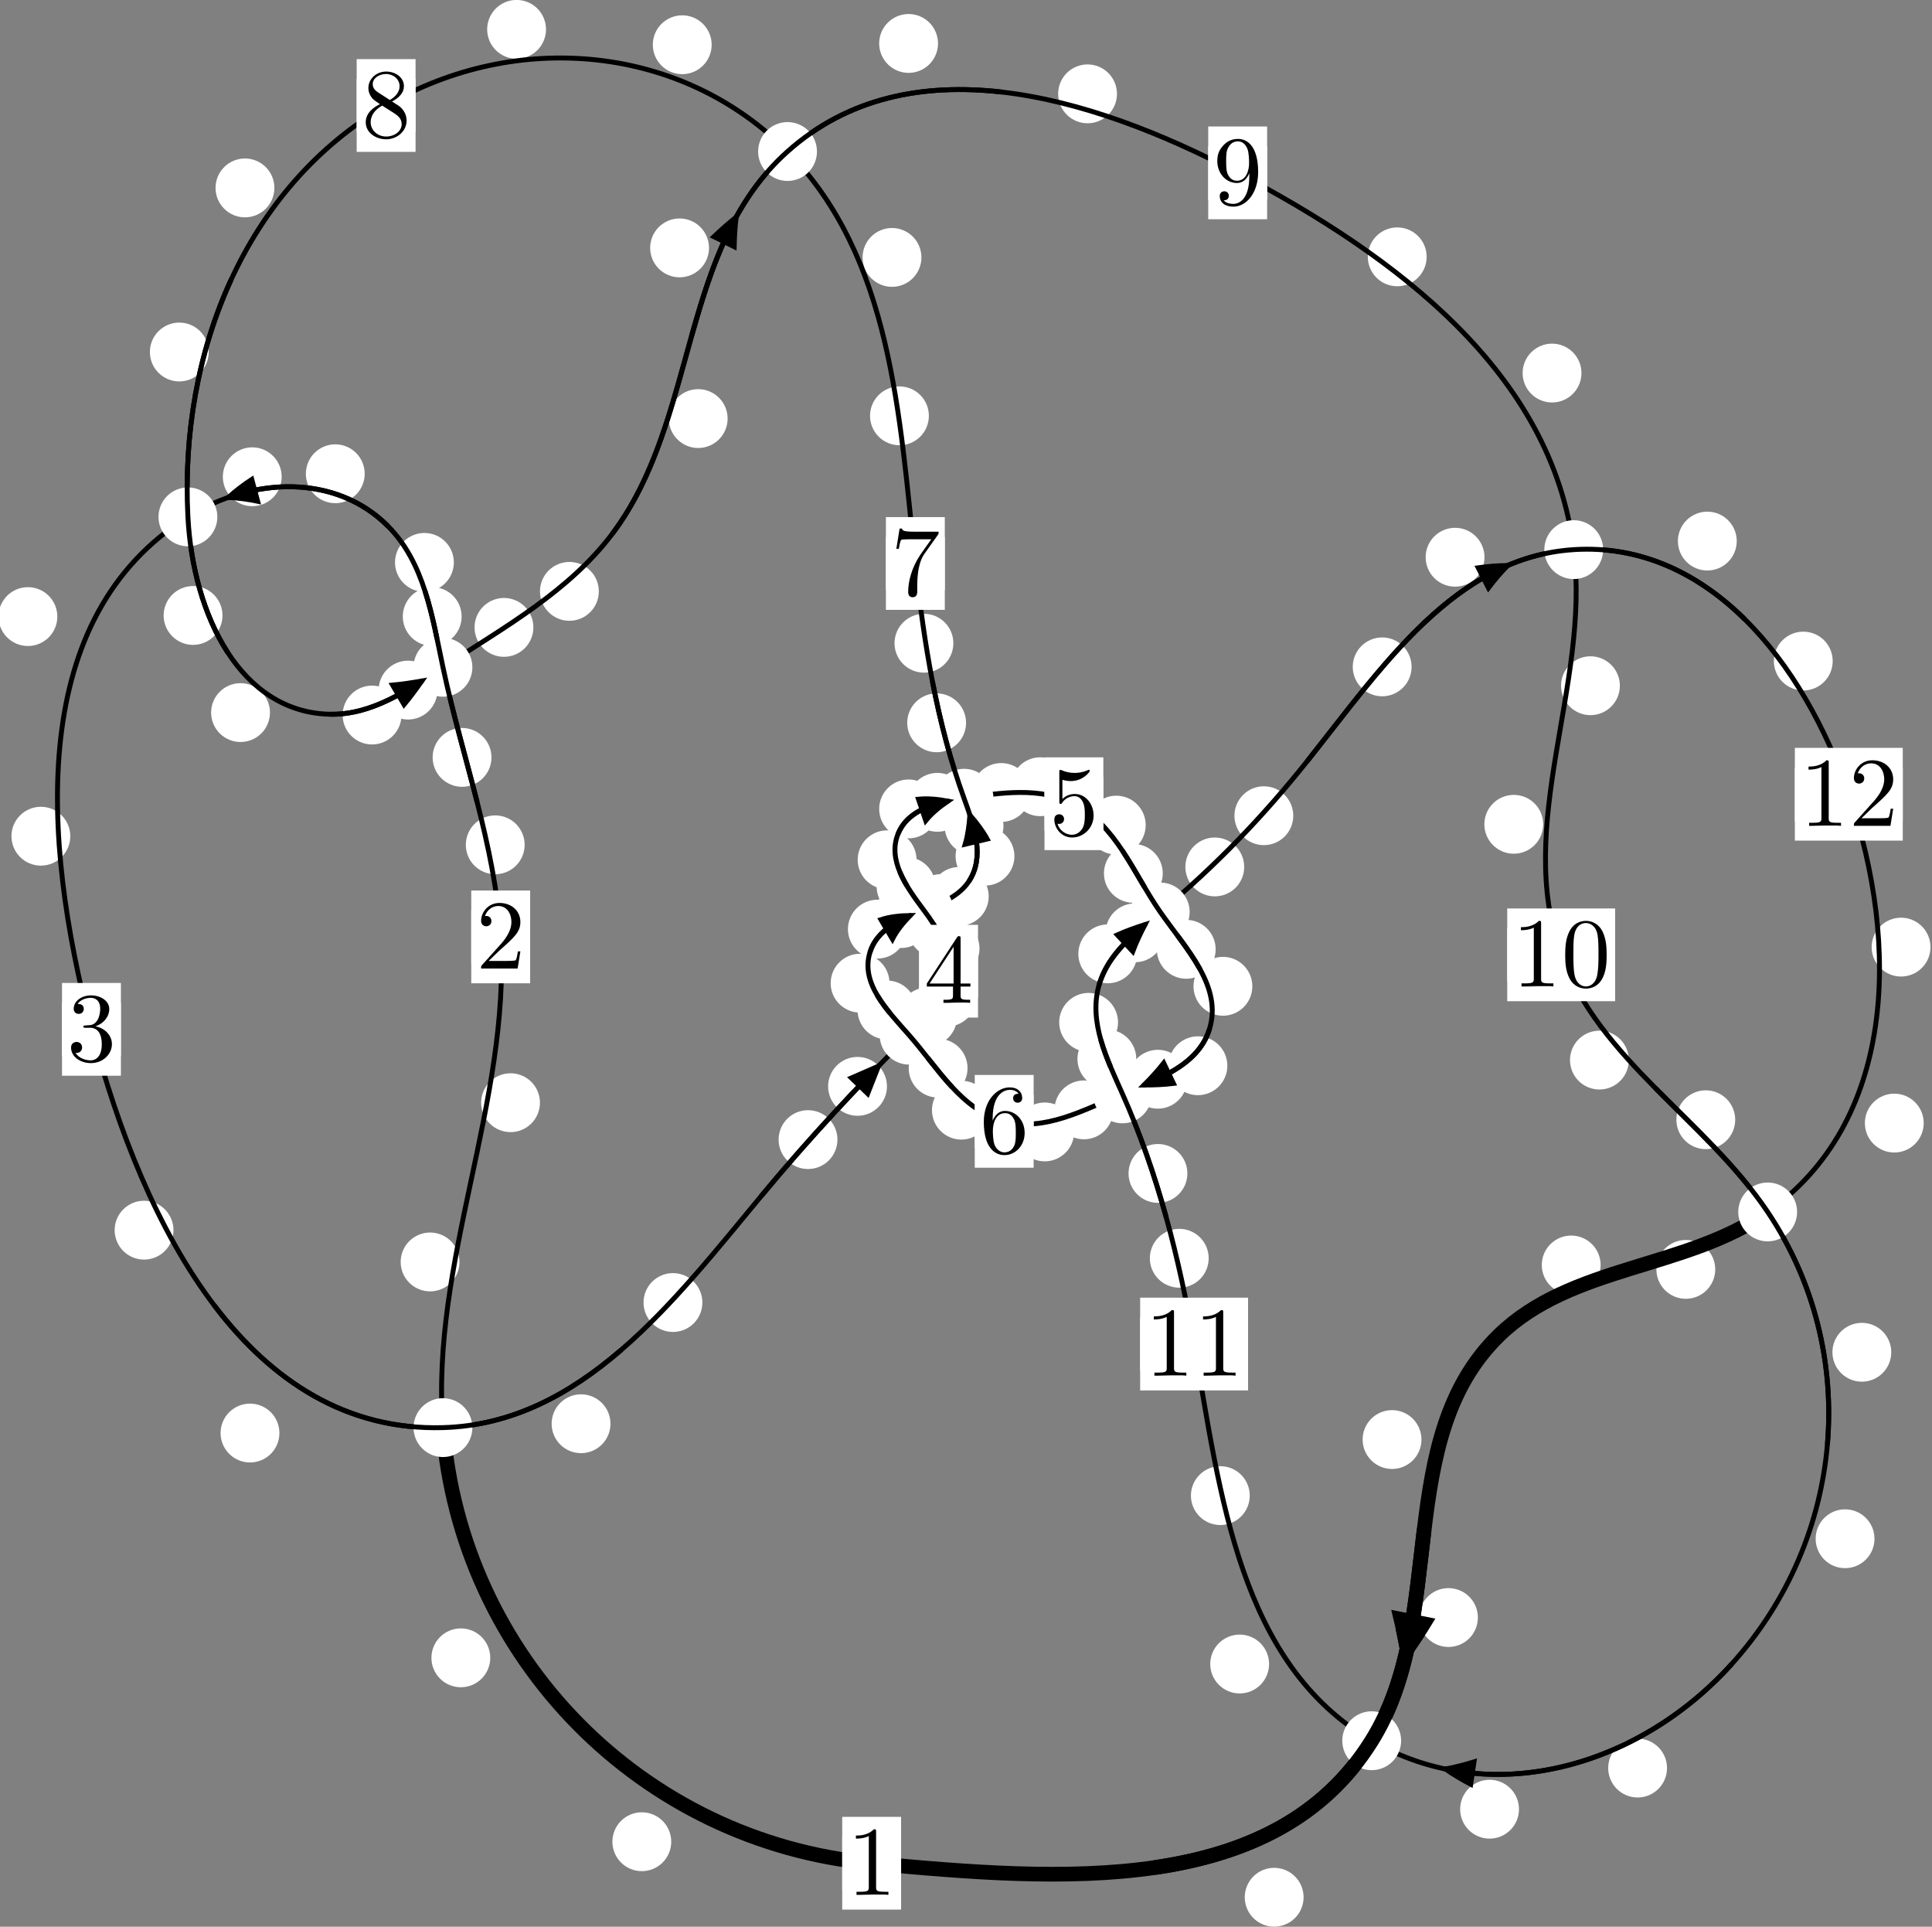 <?xml version="1.0"?>
<!-- Created by MetaPost 1.999 on 2021.07.06:0007 -->
<svg version="1.1" xmlns="http://www.w3.org/2000/svg" xmlns:xlink="http://www.w3.org/1999/xlink" width="196.27" height="195.695" viewBox="0 0 196.27 195.695">
<rect x="0" y="0" width="196.27" height="195.695" fill="#808080" stroke="none"/>
<!-- Original BoundingBox: -45.153427 -50.687500 151.116684 145.007263 -->
  <defs>
    <g transform="scale(0.01,0.01)" id="GLYPHcmr10_48">
      <path style="fill-rule: evenodd;" d="M460 -320C460 -400,455 -480,420 -554C374 -650,292 -666,250 -666C190 -666,117 -640,76 -547C44 -478,39 -400,39 -320C39 -245,43 -155,84 -79C127 2,200 22,249 22C303 22,379 1,423 -94C455 -163,460 -241,460 -320M249 -0C210 -0,151 -25,133 -121C122 -181,122 -273,122 -332C122 -396,122 -462,130 -516C149 -635,224 -644,249 -644C282 -644,348 -626,367 -527C377 -471,377 -395,377 -332C377 -257,377 -189,366 -125C351 -30,294 -0,249 -0"></path>
    </g>
    <g transform="scale(0.01,0.01)" id="GLYPHcmr10_49">
      <path style="fill-rule: evenodd;" d="M294 -640C294 -664,294 -666,271 -666C209 -602,121 -602,89 -602L89 -571C109 -571,168 -571,220 -597L220 -79C220 -43,217 -31,127 -31L95 -31L95 -0L257 -0L130 -3L217 -3L257 -3L297 -3L384 -3L419 -0L419 -31L387 -31C297 -31,294 -42,294 -79"></path>
    </g>
    <g transform="scale(0.01,0.01)" id="GLYPHcmr10_50">
      <path style="fill-rule: evenodd;" d="M127 -77L233 -180C389 -318,449 -372,449 -472C449 -586,359 -666,237 -666C124 -666,50 -574,50 -485C50 -429,100 -429,103 -429C120 -429,155 -441,155 -482C155 -508,137 -534,102 -534C94 -534,92 -534,89 -533C112 -598,166 -635,224 -635C315 -635,358 -554,358 -472C358 -392,308 -313,253 -251L61 -37C50 -26,50 -24,50 -0L421 -0L449 -174L424 -174C419 -144,412 -100,402 -85C395 -77,329 -77,307 -77"></path>
    </g>
    <g transform="scale(0.01,0.01)" id="GLYPHcmr10_51">
      <path style="fill-rule: evenodd;" d="M290 -352C372 -379,430 -449,430 -528C430 -610,342 -666,246 -666C145 -666,69 -606,69 -530C69 -497,91 -478,120 -478C151 -478,171 -500,171 -529C171 -579,124 -579,109 -579C140 -628,206 -641,242 -641C283 -641,338 -619,338 -529C338 -517,336 -459,310 -415C280 -367,246 -364,221 -363C213 -362,189 -360,182 -360C174 -359,167 -358,167 -348C167 -337,174 -337,191 -337L235 -337C317 -337,354 -269,354 -171C354 -35,285 -6,241 -6C198 -6,123 -23,88 -82C123 -77,154 -99,154 -137C154 -173,127 -193,98 -193C74 -193,42 -179,42 -135C42 -44,135 22,244 22C366 22,457 -69,457 -171C457 -253,394 -331,290 -352"></path>
    </g>
    <g transform="scale(0.01,0.01)" id="GLYPHcmr10_52">
      <path style="fill-rule: evenodd;" d="M294 -165L294 -78C294 -42,292 -31,218 -31L197 -31L197 -0L332 -0L238 -3L290 -3L332 -3L374 -3L427 -3L468 -0L468 -31L447 -31C373 -31,371 -42,371 -78L371 -165L471 -165L471 -196L371 -196L371 -651C371 -671,371 -677,355 -677C346 -677,343 -677,335 -665L28 -196L28 -165M300 -196L56 -196L300 -569"></path>
    </g>
    <g transform="scale(0.01,0.01)" id="GLYPHcmr10_53">
      <path style="fill-rule: evenodd;" d="M449 -201C449 -320,367 -420,259 -420C211 -420,168 -404,132 -369L132 -564C152 -558,185 -551,217 -551C340 -551,410 -642,410 -655C410 -661,407 -666,400 -666C399 -666,397 -666,392 -663C372 -654,323 -634,256 -634C216 -634,170 -641,123 -662C115 -665,113 -665,111 -665C101 -665,101 -657,101 -641L101 -345C101 -327,101 -319,115 -319C122 -319,124 -322,128 -328C139 -344,176 -398,257 -398C309 -398,334 -352,342 -334C358 -297,360 -258,360 -208C360 -173,360 -113,336 -71C312 -32,275 -6,229 -6C156 -6,99 -59,82 -118C85 -117,88 -116,99 -116C132 -116,149 -141,149 -165C149 -189,132 -214,99 -214C85 -214,50 -207,50 -161C50 -75,119 22,231 22C347 22,449 -74,449 -201"></path>
    </g>
    <g transform="scale(0.01,0.01)" id="GLYPHcmr10_54">
      <path style="fill-rule: evenodd;" d="M132 -328L132 -352C132 -605,256 -641,307 -641C331 -641,373 -635,395 -601C380 -601,340 -601,340 -556C340 -525,364 -510,386 -510C402 -510,432 -519,432 -558C432 -618,388 -666,305 -666C177 -666,42 -537,42 -316C42 -49,158 22,251 22C362 22,457 -72,457 -204C457 -331,368 -427,257 -427C189 -427,152 -376,132 -328M251 -6C188 -6,158 -66,152 -81C134 -128,134 -208,134 -226C134 -304,166 -404,256 -404C272 -404,318 -404,349 -342C367 -305,367 -254,367 -205C367 -157,367 -107,350 -71C320 -11,274 -6,251 -6"></path>
    </g>
    <g transform="scale(0.01,0.01)" id="GLYPHcmr10_55">
      <path style="fill-rule: evenodd;" d="M476 -609C485 -621,485 -623,485 -644L242 -644C120 -644,118 -657,114 -676L89 -676L56 -470L81 -470C84 -486,93 -549,106 -561C113 -567,191 -567,204 -567L411 -567C400 -551,321 -442,299 -409C209 -274,176 -135,176 -33C176 -23,176 22,222 22C268 22,268 -23,268 -33L268 -84C268 -139,271 -194,279 -248C283 -271,297 -357,341 -419"></path>
    </g>
    <g transform="scale(0.01,0.01)" id="GLYPHcmr10_56">
      <path style="fill-rule: evenodd;" d="M163 -457C117 -487,113 -521,113 -538C113 -599,178 -641,249 -641C322 -641,386 -589,386 -517C386 -460,347 -412,287 -377M309 -362C381 -399,430 -451,430 -517C430 -609,341 -666,250 -666C150 -666,69 -592,69 -499C69 -481,71 -436,113 -389C124 -377,161 -352,186 -335C128 -306,42 -250,42 -151C42 -45,144 22,249 22C362 22,457 -61,457 -168C457 -204,446 -249,408 -291C389 -312,373 -322,309 -362M209 -320L332 -242C360 -223,407 -193,407 -132C407 -58,332 -6,250 -6C164 -6,92 -68,92 -151C92 -209,124 -273,209 -320"></path>
    </g>
    <g transform="scale(0.01,0.01)" id="GLYPHcmr10_57">
      <path style="fill-rule: evenodd;" d="M367 -318L367 -286C367 -52,263 -6,205 -6C188 -6,134 -8,107 -42C151 -42,159 -71,159 -88C159 -119,135 -134,113 -134C97 -134,67 -125,67 -86C67 -19,121 22,206 22C335 22,457 -114,457 -329C457 -598,342 -666,253 -666C198 -666,149 -648,106 -603C65 -558,42 -516,42 -441C42 -316,130 -218,242 -218C303 -218,344 -260,367 -318M243 -241C227 -241,181 -241,150 -304C132 -341,132 -391,132 -440C132 -494,132 -541,153 -578C180 -628,218 -641,253 -641C299 -641,332 -607,349 -562C361 -530,365 -467,365 -421C365 -338,331 -241,243 -241"></path>
    </g>
  </defs>
  <path d="M68.191 187.059C68.191 186.266,67.876 185.506,67.315 184.945C66.755 184.385,65.995 184.07,65.202 184.07C64.409 184.07,63.649 184.385,63.089 184.945C62.528 185.506,62.213 186.266,62.213 187.059C62.213 187.852,62.528 188.612,63.089 189.172C63.649 189.733,64.409 190.048,65.202 190.048C65.995 190.048,66.755 189.733,67.315 189.172C67.876 188.612,68.191 187.852,68.191 187.059Z" style="fill: rgb(100%,100%,100%);stroke: none;"></path>
  <path d="M91.54 189.244C91.54 188.451,91.225 187.691,90.665 187.131C90.104 186.57,89.344 186.255,88.551 186.255C87.759 186.255,86.998 186.57,86.438 187.131C85.878 187.691,85.563 188.451,85.563 189.244C85.563 190.037,85.878 190.797,86.438 191.357C86.998 191.918,87.759 192.233,88.551 192.233C89.344 192.233,90.104 191.918,90.665 191.357C91.225 190.797,91.54 190.037,91.54 189.244Z" style="fill: rgb(100%,100%,100%);stroke: none;"></path>
  <path d="M46.681 128.172C46.681 127.38,46.366 126.62,45.806 126.059C45.246 125.499,44.485 125.184,43.693 125.184C42.9 125.184,42.14 125.499,41.579 126.059C41.019 126.62,40.704 127.38,40.704 128.172C40.704 128.965,41.019 129.725,41.579 130.286C42.14 130.846,42.9 131.161,43.693 131.161C44.485 131.161,45.246 130.846,45.806 130.286C46.366 129.725,46.681 128.965,46.681 128.172Z" style="fill: rgb(100%,100%,100%);stroke: none;"></path>
  <path d="M49.805 168.381C49.805 167.588,49.49 166.828,48.93 166.268C48.369 165.707,47.609 165.392,46.816 165.392C46.024 165.392,45.264 165.707,44.703 166.268C44.143 166.828,43.828 167.588,43.828 168.381C43.828 169.174,44.143 169.934,44.703 170.494C45.264 171.055,46.024 171.37,46.816 171.37C47.609 171.37,48.369 171.055,48.93 170.494C49.49 169.934,49.805 169.174,49.805 168.381Z" style="fill: rgb(100%,100%,100%);stroke: none;"></path>
  <path d="M53.299 85.807C53.299 85.014,52.984 84.254,52.424 83.693C51.863 83.133,51.103 82.818,50.311 82.818C49.518 82.818,48.758 83.133,48.197 83.693C47.637 84.254,47.322 85.014,47.322 85.807C47.322 86.599,47.637 87.36,48.197 87.92C48.758 88.48,49.518 88.795,50.311 88.795C51.103 88.795,51.863 88.48,52.424 87.92C52.984 87.36,53.299 86.599,53.299 85.807Z" style="fill: rgb(100%,100%,100%);stroke: none;"></path>
  <path d="M54.854 111.998C54.854 111.206,54.539 110.445,53.979 109.885C53.418 109.324,52.658 109.009,51.866 109.009C51.073 109.009,50.313 109.324,49.752 109.885C49.192 110.445,48.877 111.206,48.877 111.998C48.877 112.791,49.192 113.551,49.752 114.112C50.313 114.672,51.073 114.987,51.866 114.987C52.658 114.987,53.418 114.672,53.979 114.112C54.539 113.551,54.854 112.791,54.854 111.998Z" style="fill: rgb(100%,100%,100%);stroke: none;"></path>
  <path d="M46.896 62.619C46.896 61.826,46.582 61.066,46.021 60.505C45.461 59.945,44.7 59.63,43.908 59.63C43.115 59.63,42.355 59.945,41.794 60.505C41.234 61.066,40.919 61.826,40.919 62.619C40.919 63.411,41.234 64.171,41.794 64.732C42.355 65.292,43.115 65.607,43.908 65.607C44.7 65.607,45.461 65.292,46.021 64.732C46.582 64.171,46.896 63.411,46.896 62.619Z" style="fill: rgb(100%,100%,100%);stroke: none;"></path>
  <path d="M49.928 76.926C49.928 76.133,49.613 75.373,49.053 74.813C48.492 74.252,47.732 73.937,46.94 73.937C46.147 73.937,45.387 74.252,44.826 74.813C44.266 75.373,43.951 76.133,43.951 76.926C43.951 77.719,44.266 78.479,44.826 79.039C45.387 79.6,46.147 79.915,46.94 79.915C47.732 79.915,48.492 79.6,49.053 79.039C49.613 78.479,49.928 77.719,49.928 76.926Z" style="fill: rgb(100%,100%,100%);stroke: none;"></path>
  <path d="M37.05 48.119C37.05 47.326,36.735 46.566,36.174 46.005C35.614 45.445,34.854 45.13,34.061 45.13C33.268 45.13,32.508 45.445,31.948 46.005C31.387 46.566,31.072 47.326,31.072 48.119C31.072 48.911,31.387 49.672,31.948 50.232C32.508 50.793,33.268 51.108,34.061 51.108C34.854 51.108,35.614 50.793,36.174 50.232C36.735 49.672,37.05 48.911,37.05 48.119Z" style="fill: rgb(100%,100%,100%);stroke: none;"></path>
  <path d="M46.106 57.121C46.106 56.328,45.791 55.568,45.23 55.008C44.67 54.447,43.909 54.132,43.117 54.132C42.324 54.132,41.564 54.447,41.003 55.008C40.443 55.568,40.128 56.328,40.128 57.121C40.128 57.914,40.443 58.674,41.003 59.234C41.564 59.795,42.324 60.11,43.117 60.11C43.909 60.11,44.67 59.795,45.23 59.234C45.791 58.674,46.106 57.914,46.106 57.121Z" style="fill: rgb(100%,100%,100%);stroke: none;"></path>
  <path d="M5.824 62.626C5.824 61.833,5.509 61.073,4.949 60.512C4.388 59.952,3.628 59.637,2.835 59.637C2.043 59.637,1.282 59.952,0.722 60.512C0.162 61.073,-0.153 61.833,-0.153 62.626C-0.153 63.418,0.162 64.178,0.722 64.739C1.282 65.299,2.043 65.614,2.835 65.614C3.628 65.614,4.388 65.299,4.949 64.739C5.509 64.178,5.824 63.418,5.824 62.626Z" style="fill: rgb(100%,100%,100%);stroke: none;"></path>
  <path d="M28.616 48.424C28.616 47.631,28.301 46.871,27.74 46.311C27.18 45.75,26.42 45.435,25.627 45.435C24.834 45.435,24.074 45.75,23.514 46.311C22.953 46.871,22.638 47.631,22.638 48.424C22.638 49.217,22.953 49.977,23.514 50.537C24.074 51.098,24.834 51.413,25.627 51.413C26.42 51.413,27.18 51.098,27.74 50.537C28.301 49.977,28.616 49.217,28.616 48.424Z" style="fill: rgb(100%,100%,100%);stroke: none;"></path>
  <path d="M17.624 124.946C17.624 124.153,17.309 123.393,16.749 122.833C16.188 122.272,15.428 121.957,14.636 121.957C13.843 121.957,13.083 122.272,12.522 122.833C11.962 123.393,11.647 124.153,11.647 124.946C11.647 125.739,11.962 126.499,12.522 127.059C13.083 127.62,13.843 127.935,14.636 127.935C15.428 127.935,16.188 127.62,16.749 127.059C17.309 126.499,17.624 125.739,17.624 124.946Z" style="fill: rgb(100%,100%,100%);stroke: none;"></path>
  <path d="M7.141 84.932C7.141 84.139,6.826 83.379,6.265 82.818C5.705 82.258,4.945 81.943,4.152 81.943C3.359 81.943,2.599 82.258,2.039 82.818C1.478 83.379,1.163 84.139,1.163 84.932C1.163 85.724,1.478 86.484,2.039 87.045C2.599 87.605,3.359 87.92,4.152 87.92C4.945 87.92,5.705 87.605,6.265 87.045C6.826 86.484,7.141 85.724,7.141 84.932Z" style="fill: rgb(100%,100%,100%);stroke: none;"></path>
  <path d="M62.017 144.606C62.017 143.813,61.702 143.053,61.141 142.493C60.581 141.932,59.82 141.617,59.028 141.617C58.235 141.617,57.475 141.932,56.914 142.493C56.354 143.053,56.039 143.813,56.039 144.606C56.039 145.399,56.354 146.159,56.914 146.719C57.475 147.28,58.235 147.595,59.028 147.595C59.82 147.595,60.581 147.28,61.141 146.719C61.702 146.159,62.017 145.399,62.017 144.606Z" style="fill: rgb(100%,100%,100%);stroke: none;"></path>
  <path d="M28.386 145.551C28.386 144.758,28.071 143.998,27.511 143.437C26.95 142.877,26.19 142.562,25.397 142.562C24.605 142.562,23.844 142.877,23.284 143.437C22.723 143.998,22.408 144.758,22.408 145.551C22.408 146.343,22.723 147.104,23.284 147.664C23.844 148.225,24.605 148.539,25.397 148.539C26.19 148.539,26.95 148.225,27.511 147.664C28.071 147.104,28.386 146.343,28.386 145.551Z" style="fill: rgb(100%,100%,100%);stroke: none;"></path>
  <path d="M85.075 115.747C85.075 114.954,84.76 114.194,84.2 113.634C83.639 113.073,82.879 112.758,82.086 112.758C81.294 112.758,80.533 113.073,79.973 113.634C79.412 114.194,79.098 114.954,79.098 115.747C79.098 116.54,79.412 117.3,79.973 117.86C80.533 118.421,81.294 118.736,82.086 118.736C82.879 118.736,83.639 118.421,84.2 117.86C84.76 117.3,85.075 116.54,85.075 115.747Z" style="fill: rgb(100%,100%,100%);stroke: none;"></path>
  <path d="M71.354 132.295C71.354 131.502,71.039 130.742,70.478 130.182C69.918 129.621,69.158 129.306,68.365 129.306C67.572 129.306,66.812 129.621,66.252 130.182C65.691 130.742,65.376 131.502,65.376 132.295C65.376 133.088,65.691 133.848,66.252 134.408C66.812 134.969,67.572 135.284,68.365 135.284C69.158 135.284,69.918 134.969,70.478 134.408C71.039 133.848,71.354 133.088,71.354 132.295Z" style="fill: rgb(100%,100%,100%);stroke: none;"></path>
  <path d="M97.221 103.28C97.221 102.488,96.906 101.728,96.345 101.167C95.785 100.607,95.025 100.292,94.232 100.292C93.439 100.292,92.679 100.607,92.119 101.167C91.558 101.728,91.243 102.488,91.243 103.28C91.243 104.073,91.558 104.833,92.119 105.394C92.679 105.954,93.439 106.269,94.232 106.269C95.025 106.269,95.785 105.954,96.345 105.394C96.906 104.833,97.221 104.073,97.221 103.28Z" style="fill: rgb(100%,100%,100%);stroke: none;"></path>
  <path d="M90.105 110.338C90.105 109.545,89.79 108.785,89.229 108.225C88.669 107.664,87.909 107.349,87.116 107.349C86.323 107.349,85.563 107.664,85.003 108.225C84.442 108.785,84.127 109.545,84.127 110.338C84.127 111.131,84.442 111.891,85.003 112.451C85.563 113.012,86.323 113.327,87.116 113.327C87.909 113.327,88.669 113.012,89.229 112.451C89.79 111.891,90.105 111.131,90.105 110.338Z" style="fill: rgb(100%,100%,100%);stroke: none;"></path>
  <path d="M99.506 96.339C99.506 95.546,99.191 94.786,98.631 94.225C98.07 93.665,97.31 93.35,96.517 93.35C95.725 93.35,94.964 93.665,94.404 94.225C93.843 94.786,93.529 95.546,93.529 96.339C93.529 97.131,93.843 97.891,94.404 98.452C94.964 99.012,95.725 99.327,96.517 99.327C97.31 99.327,98.07 99.012,98.631 98.452C99.191 97.891,99.506 97.131,99.506 96.339Z" style="fill: rgb(100%,100%,100%);stroke: none;"></path>
  <path d="M99.181 101.277C99.181 100.484,98.866 99.724,98.306 99.163C97.745 98.603,96.985 98.288,96.193 98.288C95.4 98.288,94.64 98.603,94.079 99.163C93.519 99.724,93.204 100.484,93.204 101.277C93.204 102.069,93.519 102.83,94.079 103.39C94.64 103.951,95.4 104.265,96.193 104.265C96.985 104.265,97.745 103.951,98.306 103.39C98.866 102.83,99.181 102.069,99.181 101.277Z" style="fill: rgb(100%,100%,100%);stroke: none;"></path>
  <path d="M95.034 90.034C95.034 89.242,94.719 88.482,94.159 87.921C93.598 87.361,92.838 87.046,92.046 87.046C91.253 87.046,90.493 87.361,89.932 87.921C89.372 88.482,89.057 89.242,89.057 90.034C89.057 90.827,89.372 91.587,89.932 92.148C90.493 92.708,91.253 93.023,92.046 93.023C92.838 93.023,93.598 92.708,94.159 92.148C94.719 91.587,95.034 90.827,95.034 90.034Z" style="fill: rgb(100%,100%,100%);stroke: none;"></path>
  <path d="M98.214 94.286C98.214 93.493,97.899 92.733,97.339 92.173C96.778 91.612,96.018 91.297,95.225 91.297C94.433 91.297,93.673 91.612,93.112 92.173C92.552 92.733,92.237 93.493,92.237 94.286C92.237 95.079,92.552 95.839,93.112 96.399C93.673 96.96,94.433 97.275,95.225 97.275C96.018 97.275,96.778 96.96,97.339 96.399C97.899 95.839,98.214 95.079,98.214 94.286Z" style="fill: rgb(100%,100%,100%);stroke: none;"></path>
  <path d="M95.292 82.159C95.292 81.367,94.977 80.606,94.417 80.046C93.856 79.485,93.096 79.171,92.304 79.171C91.511 79.171,90.751 79.485,90.19 80.046C89.63 80.606,89.315 81.367,89.315 82.159C89.315 82.952,89.63 83.712,90.19 84.273C90.751 84.833,91.511 85.148,92.304 85.148C93.096 85.148,93.856 84.833,94.417 84.273C94.977 83.712,95.292 82.952,95.292 82.159Z" style="fill: rgb(100%,100%,100%);stroke: none;"></path>
  <path d="M93.109 87.324C93.109 86.532,92.794 85.772,92.234 85.211C91.673 84.651,90.913 84.336,90.12 84.336C89.328 84.336,88.568 84.651,88.007 85.211C87.447 85.772,87.132 86.532,87.132 87.324C87.132 88.117,87.447 88.877,88.007 89.438C88.568 89.998,89.328 90.313,90.12 90.313C90.913 90.313,91.673 89.998,92.234 89.438C92.794 88.877,93.109 88.117,93.109 87.324Z" style="fill: rgb(100%,100%,100%);stroke: none;"></path>
  <path d="M104.702 80.492C104.702 79.699,104.387 78.939,103.827 78.378C103.266 77.818,102.506 77.503,101.714 77.503C100.921 77.503,100.161 77.818,99.6 78.378C99.04 78.939,98.725 79.699,98.725 80.492C98.725 81.284,99.04 82.044,99.6 82.605C100.161 83.165,100.921 83.48,101.714 83.48C102.506 83.48,103.266 83.165,103.827 82.605C104.387 82.044,104.702 81.284,104.702 80.492Z" style="fill: rgb(100%,100%,100%);stroke: none;"></path>
  <path d="M98.216 81.491C98.216 80.698,97.901 79.938,97.341 79.377C96.78 78.817,96.02 78.502,95.227 78.502C94.435 78.502,93.675 78.817,93.114 79.377C92.554 79.938,92.239 80.698,92.239 81.491C92.239 82.283,92.554 83.043,93.114 83.604C93.675 84.164,94.435 84.479,95.227 84.479C96.02 84.479,96.78 84.164,97.341 83.604C97.901 83.043,98.216 82.283,98.216 81.491Z" style="fill: rgb(100%,100%,100%);stroke: none;"></path>
  <path d="M116.39 83.805C116.39 83.012,116.075 82.252,115.515 81.692C114.954 81.131,114.194 80.816,113.401 80.816C112.609 80.816,111.849 81.131,111.288 81.692C110.728 82.252,110.413 83.012,110.413 83.805C110.413 84.598,110.728 85.358,111.288 85.918C111.849 86.479,112.609 86.794,113.401 86.794C114.194 86.794,114.954 86.479,115.515 85.918C116.075 85.358,116.39 84.598,116.39 83.805Z" style="fill: rgb(100%,100%,100%);stroke: none;"></path>
  <path d="M108.667 79.906C108.667 79.113,108.352 78.353,107.791 77.793C107.231 77.232,106.471 76.917,105.678 76.917C104.885 76.917,104.125 77.232,103.565 77.793C103.004 78.353,102.689 79.113,102.689 79.906C102.689 80.699,103.004 81.459,103.565 82.019C104.125 82.58,104.885 82.895,105.678 82.895C106.471 82.895,107.231 82.58,107.791 82.019C108.352 81.459,108.667 80.699,108.667 79.906Z" style="fill: rgb(100%,100%,100%);stroke: none;"></path>
  <path d="M123.497 96.419C123.497 95.626,123.182 94.866,122.621 94.306C122.061 93.745,121.301 93.43,120.508 93.43C119.715 93.43,118.955 93.745,118.395 94.306C117.834 94.866,117.519 95.626,117.519 96.419C117.519 97.212,117.834 97.972,118.395 98.532C118.955 99.093,119.715 99.408,120.508 99.408C121.301 99.408,122.061 99.093,122.621 98.532C123.182 97.972,123.497 97.212,123.497 96.419Z" style="fill: rgb(100%,100%,100%);stroke: none;"></path>
  <path d="M118.124 88.706C118.124 87.913,117.809 87.153,117.249 86.592C116.689 86.032,115.928 85.717,115.136 85.717C114.343 85.717,113.583 86.032,113.022 86.592C112.462 87.153,112.147 87.913,112.147 88.706C112.147 89.498,112.462 90.259,113.022 90.819C113.583 91.38,114.343 91.695,115.136 91.695C115.928 91.695,116.689 91.38,117.249 90.819C117.809 90.259,118.124 89.498,118.124 88.706Z" style="fill: rgb(100%,100%,100%);stroke: none;"></path>
  <path d="M124.685 108.244C124.685 107.451,124.37 106.691,123.81 106.131C123.249 105.57,122.489 105.255,121.696 105.255C120.904 105.255,120.144 105.57,119.583 106.131C119.023 106.691,118.708 107.451,118.708 108.244C118.708 109.037,119.023 109.797,119.583 110.357C120.144 110.918,120.904 111.233,121.696 111.233C122.489 111.233,123.249 110.918,123.81 110.357C124.37 109.797,124.685 109.037,124.685 108.244Z" style="fill: rgb(100%,100%,100%);stroke: none;"></path>
  <path d="M127.224 100.175C127.224 99.383,126.909 98.623,126.349 98.062C125.788 97.502,125.028 97.187,124.235 97.187C123.443 97.187,122.683 97.502,122.122 98.062C121.562 98.623,121.247 99.383,121.247 100.175C121.247 100.968,121.562 101.728,122.122 102.289C122.683 102.849,123.443 103.164,124.235 103.164C125.028 103.164,125.788 102.849,126.349 102.289C126.909 101.728,127.224 100.968,127.224 100.175Z" style="fill: rgb(100%,100%,100%);stroke: none;"></path>
  <path d="M113.101 112.726C113.101 111.934,112.786 111.174,112.226 110.613C111.666 110.053,110.905 109.738,110.113 109.738C109.32 109.738,108.56 110.053,107.999 110.613C107.439 111.174,107.124 111.934,107.124 112.726C107.124 113.519,107.439 114.279,107.999 114.84C108.56 115.4,109.32 115.715,110.113 115.715C110.905 115.715,111.666 115.4,112.226 114.84C112.786 114.279,113.101 113.519,113.101 112.726Z" style="fill: rgb(100%,100%,100%);stroke: none;"></path>
  <path d="M120.612 109.615C120.612 108.822,120.297 108.062,119.736 107.502C119.176 106.941,118.416 106.626,117.623 106.626C116.83 106.626,116.07 106.941,115.51 107.502C114.949 108.062,114.634 108.822,114.634 109.615C114.634 110.408,114.949 111.168,115.51 111.728C116.07 112.289,116.83 112.604,117.623 112.604C118.416 112.604,119.176 112.289,119.736 111.728C120.297 111.168,120.612 110.408,120.612 109.615Z" style="fill: rgb(100%,100%,100%);stroke: none;"></path>
  <path d="M100.655 112.756C100.655 111.963,100.34 111.203,99.779 110.642C99.219 110.082,98.459 109.767,97.666 109.767C96.873 109.767,96.113 110.082,95.553 110.642C94.992 111.203,94.677 111.963,94.677 112.756C94.677 113.548,94.992 114.309,95.553 114.869C96.113 115.43,96.873 115.745,97.666 115.745C98.459 115.745,99.219 115.43,99.779 114.869C100.34 114.309,100.655 113.548,100.655 112.756Z" style="fill: rgb(100%,100%,100%);stroke: none;"></path>
  <path d="M109.121 114.968C109.121 114.175,108.806 113.415,108.245 112.854C107.685 112.294,106.925 111.979,106.132 111.979C105.339 111.979,104.579 112.294,104.019 112.854C103.458 113.415,103.143 114.175,103.143 114.968C103.143 115.76,103.458 116.52,104.019 117.081C104.579 117.641,105.339 117.956,106.132 117.956C106.925 117.956,107.685 117.641,108.245 117.081C108.806 116.52,109.121 115.76,109.121 114.968Z" style="fill: rgb(100%,100%,100%);stroke: none;"></path>
  <path d="M93.096 102.58C93.096 101.788,92.781 101.028,92.22 100.467C91.66 99.907,90.9 99.592,90.107 99.592C89.314 99.592,88.554 99.907,87.994 100.467C87.433 101.028,87.118 101.788,87.118 102.58C87.118 103.373,87.433 104.133,87.994 104.694C88.554 105.254,89.314 105.569,90.107 105.569C90.9 105.569,91.66 105.254,92.22 104.694C92.781 104.133,93.096 103.373,93.096 102.58Z" style="fill: rgb(100%,100%,100%);stroke: none;"></path>
  <path d="M98.292 108.491C98.292 107.699,97.977 106.939,97.417 106.378C96.857 105.818,96.096 105.503,95.304 105.503C94.511 105.503,93.751 105.818,93.19 106.378C92.63 106.939,92.315 107.699,92.315 108.491C92.315 109.284,92.63 110.044,93.19 110.605C93.751 111.165,94.511 111.48,95.304 111.48C96.096 111.48,96.857 111.165,97.417 110.605C97.977 110.044,98.292 109.284,98.292 108.491Z" style="fill: rgb(100%,100%,100%);stroke: none;"></path>
  <path d="M92.119 94.372C92.119 93.579,91.804 92.819,91.243 92.258C90.683 91.698,89.923 91.383,89.13 91.383C88.337 91.383,87.577 91.698,87.017 92.258C86.456 92.819,86.141 93.579,86.141 94.372C86.141 95.164,86.456 95.924,87.017 96.485C87.577 97.045,88.337 97.36,89.13 97.36C89.923 97.36,90.683 97.045,91.243 96.485C91.804 95.924,92.119 95.164,92.119 94.372Z" style="fill: rgb(100%,100%,100%);stroke: none;"></path>
  <path d="M90.365 99.858C90.365 99.066,90.05 98.305,89.489 97.745C88.929 97.184,88.169 96.869,87.376 96.869C86.583 96.869,85.823 97.184,85.263 97.745C84.702 98.305,84.387 99.066,84.387 99.858C84.387 100.651,84.702 101.411,85.263 101.972C85.823 102.532,86.583 102.847,87.376 102.847C88.169 102.847,88.929 102.532,89.489 101.972C90.05 101.411,90.365 100.651,90.365 99.858Z" style="fill: rgb(100%,100%,100%);stroke: none;"></path>
  <path d="M98.597 91.769C98.597 90.977,98.282 90.217,97.722 89.656C97.161 89.096,96.401 88.781,95.608 88.781C94.816 88.781,94.055 89.096,93.495 89.656C92.935 90.217,92.62 90.977,92.62 91.769C92.62 92.562,92.935 93.322,93.495 93.883C94.055 94.443,94.816 94.758,95.608 94.758C96.401 94.758,97.161 94.443,97.722 93.883C98.282 93.322,98.597 92.562,98.597 91.769Z" style="fill: rgb(100%,100%,100%);stroke: none;"></path>
  <path d="M94.538 93.297C94.538 92.504,94.223 91.744,93.662 91.183C93.102 90.623,92.342 90.308,91.549 90.308C90.756 90.308,89.996 90.623,89.436 91.183C88.875 91.744,88.56 92.504,88.56 93.297C88.56 94.089,88.875 94.849,89.436 95.41C89.996 95.97,90.756 96.285,91.549 96.285C92.342 96.285,93.102 95.97,93.662 95.41C94.223 94.849,94.538 94.089,94.538 93.297Z" style="fill: rgb(100%,100%,100%);stroke: none;"></path>
  <path d="M103.054 86.962C103.054 86.169,102.739 85.409,102.178 84.848C101.618 84.288,100.858 83.973,100.065 83.973C99.272 83.973,98.512 84.288,97.952 84.848C97.391 85.409,97.076 86.169,97.076 86.962C97.076 87.754,97.391 88.515,97.952 89.075C98.512 89.636,99.272 89.95,100.065 89.95C100.858 89.95,101.618 89.636,102.178 89.075C102.739 88.515,103.054 87.754,103.054 86.962Z" style="fill: rgb(100%,100%,100%);stroke: none;"></path>
  <path d="M100.441 91.043C100.441 90.25,100.126 89.49,99.565 88.93C99.005 88.369,98.245 88.054,97.452 88.054C96.659 88.054,95.899 88.369,95.339 88.93C94.778 89.49,94.463 90.25,94.463 91.043C94.463 91.836,94.778 92.596,95.339 93.156C95.899 93.717,96.659 94.032,97.452 94.032C98.245 94.032,99.005 93.717,99.565 93.156C100.126 92.596,100.441 91.836,100.441 91.043Z" style="fill: rgb(100%,100%,100%);stroke: none;"></path>
  <path d="M98.141 73.414C98.141 72.621,97.826 71.861,97.266 71.3C96.705 70.74,95.945 70.425,95.152 70.425C94.36 70.425,93.6 70.74,93.039 71.3C92.479 71.861,92.164 72.621,92.164 73.414C92.164 74.206,92.479 74.967,93.039 75.527C93.6 76.088,94.36 76.403,95.152 76.403C95.945 76.403,96.705 76.088,97.266 75.527C97.826 74.967,98.141 74.206,98.141 73.414Z" style="fill: rgb(100%,100%,100%);stroke: none;"></path>
  <path d="M101.941 83.883C101.941 83.09,101.626 82.33,101.066 81.77C100.505 81.209,99.745 80.894,98.953 80.894C98.16 80.894,97.4 81.209,96.839 81.77C96.279 82.33,95.964 83.09,95.964 83.883C95.964 84.676,96.279 85.436,96.839 85.996C97.4 86.557,98.16 86.872,98.953 86.872C99.745 86.872,100.505 86.557,101.066 85.996C101.626 85.436,101.941 84.676,101.941 83.883Z" style="fill: rgb(100%,100%,100%);stroke: none;"></path>
  <path d="M94.363 42.235C94.363 41.442,94.048 40.682,93.488 40.122C92.928 39.561,92.167 39.246,91.375 39.246C90.582 39.246,89.822 39.561,89.261 40.122C88.701 40.682,88.386 41.442,88.386 42.235C88.386 43.028,88.701 43.788,89.261 44.348C89.822 44.909,90.582 45.224,91.375 45.224C92.167 45.224,92.928 44.909,93.488 44.348C94.048 43.788,94.363 43.028,94.363 42.235Z" style="fill: rgb(100%,100%,100%);stroke: none;"></path>
  <path d="M96.852 65.33C96.852 64.537,96.537 63.777,95.976 63.216C95.416 62.656,94.656 62.341,93.863 62.341C93.07 62.341,92.31 62.656,91.75 63.216C91.189 63.777,90.874 64.537,90.874 65.33C90.874 66.122,91.189 66.883,91.75 67.443C92.31 68.004,93.07 68.318,93.863 68.318C94.656 68.318,95.416 68.004,95.976 67.443C96.537 66.883,96.852 66.122,96.852 65.33Z" style="fill: rgb(100%,100%,100%);stroke: none;"></path>
  <path d="M72.296 4.545C72.296 3.752,71.981 2.992,71.42 2.431C70.86 1.871,70.099 1.556,69.307 1.556C68.514 1.556,67.754 1.871,67.193 2.431C66.633 2.992,66.318 3.752,66.318 4.545C66.318 5.337,66.633 6.098,67.193 6.658C67.754 7.219,68.514 7.533,69.307 7.533C70.099 7.533,70.86 7.219,71.42 6.658C71.981 6.098,72.296 5.337,72.296 4.545Z" style="fill: rgb(100%,100%,100%);stroke: none;"></path>
  <path d="M93.606 26.145C93.606 25.353,93.291 24.592,92.731 24.032C92.17 23.472,91.41 23.157,90.617 23.157C89.825 23.157,89.064 23.472,88.504 24.032C87.943 24.592,87.628 25.353,87.628 26.145C87.628 26.938,87.943 27.698,88.504 28.259C89.064 28.819,89.825 29.134,90.617 29.134C91.41 29.134,92.17 28.819,92.731 28.259C93.291 27.698,93.606 26.938,93.606 26.145Z" style="fill: rgb(100%,100%,100%);stroke: none;"></path>
  <path d="M27.875 19.086C27.875 18.293,27.56 17.533,26.999 16.973C26.439 16.412,25.678 16.097,24.886 16.097C24.093 16.097,23.333 16.412,22.772 16.973C22.212 17.533,21.897 18.293,21.897 19.086C21.897 19.879,22.212 20.639,22.772 21.199C23.333 21.76,24.093 22.075,24.886 22.075C25.678 22.075,26.439 21.76,26.999 21.199C27.56 20.639,27.875 19.879,27.875 19.086Z" style="fill: rgb(100%,100%,100%);stroke: none;"></path>
  <path d="M55.468 2.981C55.468 2.189,55.153 1.429,54.593 0.868C54.032 0.308,53.272 -0.007,52.479 -0.007C51.687 -0.007,50.927 0.308,50.366 0.868C49.806 1.429,49.491 2.189,49.491 2.981C49.491 3.774,49.806 4.534,50.366 5.095C50.927 5.655,51.687 5.97,52.479 5.97C53.272 5.97,54.032 5.655,54.593 5.095C55.153 4.534,55.468 3.774,55.468 2.981Z" style="fill: rgb(100%,100%,100%);stroke: none;"></path>
  <path d="M22.602 62.512C22.602 61.719,22.287 60.959,21.726 60.398C21.166 59.838,20.406 59.523,19.613 59.523C18.82 59.523,18.06 59.838,17.5 60.398C16.939 60.959,16.624 61.719,16.624 62.512C16.624 63.304,16.939 64.064,17.5 64.625C18.06 65.185,18.82 65.5,19.613 65.5C20.406 65.5,21.166 65.185,21.726 64.625C22.287 64.064,22.602 63.304,22.602 62.512Z" style="fill: rgb(100%,100%,100%);stroke: none;"></path>
  <path d="M21.204 35.751C21.204 34.959,20.889 34.199,20.328 33.638C19.768 33.078,19.008 32.763,18.215 32.763C17.422 32.763,16.662 33.078,16.102 33.638C15.541 34.199,15.226 34.959,15.226 35.751C15.226 36.544,15.541 37.304,16.102 37.865C16.662 38.425,17.422 38.74,18.215 38.74C19.008 38.74,19.768 38.425,20.328 37.865C20.889 37.304,21.204 36.544,21.204 35.751Z" style="fill: rgb(100%,100%,100%);stroke: none;"></path>
  <path d="M40.786 72.625C40.786 71.832,40.471 71.072,39.91 70.511C39.35 69.951,38.59 69.636,37.797 69.636C37.004 69.636,36.244 69.951,35.684 70.511C35.123 71.072,34.808 71.832,34.808 72.625C34.808 73.417,35.123 74.177,35.684 74.738C36.244 75.298,37.004 75.613,37.797 75.613C38.59 75.613,39.35 75.298,39.91 74.738C40.471 74.177,40.786 73.417,40.786 72.625Z" style="fill: rgb(100%,100%,100%);stroke: none;"></path>
  <path d="M27.425 72.375C27.425 71.583,27.11 70.822,26.549 70.262C25.989 69.701,25.229 69.387,24.436 69.387C23.643 69.387,22.883 69.701,22.323 70.262C21.762 70.822,21.447 71.583,21.447 72.375C21.447 73.168,21.762 73.928,22.323 74.489C22.883 75.049,23.643 75.364,24.436 75.364C25.229 75.364,25.989 75.049,26.549 74.489C27.11 73.928,27.425 73.168,27.425 72.375Z" style="fill: rgb(100%,100%,100%);stroke: none;"></path>
  <path d="M54.186 63.723C54.186 62.93,53.871 62.17,53.311 61.61C52.75 61.049,51.99 60.734,51.197 60.734C50.405 60.734,49.645 61.049,49.084 61.61C48.524 62.17,48.209 62.93,48.209 63.723C48.209 64.516,48.524 65.276,49.084 65.836C49.645 66.397,50.405 66.712,51.197 66.712C51.99 66.712,52.75 66.397,53.311 65.836C53.871 65.276,54.186 64.516,54.186 63.723Z" style="fill: rgb(100%,100%,100%);stroke: none;"></path>
  <path d="M44.442 70.091C44.442 69.299,44.127 68.538,43.566 67.978C43.006 67.417,42.246 67.102,41.453 67.102C40.66 67.102,39.9 67.417,39.34 67.978C38.779 68.538,38.464 69.299,38.464 70.091C38.464 70.884,38.779 71.644,39.34 72.205C39.9 72.765,40.66 73.08,41.453 73.08C42.246 73.08,43.006 72.765,43.566 72.205C44.127 71.644,44.442 70.884,44.442 70.091Z" style="fill: rgb(100%,100%,100%);stroke: none;"></path>
  <path d="M73.919 42.514C73.919 41.721,73.604 40.961,73.043 40.401C72.483 39.84,71.723 39.525,70.93 39.525C70.137 39.525,69.377 39.84,68.817 40.401C68.256 40.961,67.941 41.721,67.941 42.514C67.941 43.307,68.256 44.067,68.817 44.627C69.377 45.188,70.137 45.503,70.93 45.503C71.723 45.503,72.483 45.188,73.043 44.627C73.604 44.067,73.919 43.307,73.919 42.514Z" style="fill: rgb(100%,100%,100%);stroke: none;"></path>
  <path d="M60.834 60.063C60.834 59.271,60.519 58.511,59.958 57.95C59.398 57.39,58.638 57.075,57.845 57.075C57.052 57.075,56.292 57.39,55.732 57.95C55.171 58.511,54.856 59.271,54.856 60.063C54.856 60.856,55.171 61.616,55.732 62.177C56.292 62.737,57.052 63.052,57.845 63.052C58.638 63.052,59.398 62.737,59.958 62.177C60.519 61.616,60.834 60.856,60.834 60.063Z" style="fill: rgb(100%,100%,100%);stroke: none;"></path>
  <path d="M95.292 4.413C95.292 3.62,94.977 2.86,94.417 2.3C93.856 1.739,93.096 1.424,92.303 1.424C91.51 1.424,90.75 1.739,90.19 2.3C89.629 2.86,89.314 3.62,89.314 4.413C89.314 5.206,89.629 5.966,90.19 6.526C90.75 7.087,91.51 7.402,92.303 7.402C93.096 7.402,93.856 7.087,94.417 6.526C94.977 5.966,95.292 5.206,95.292 4.413Z" style="fill: rgb(100%,100%,100%);stroke: none;"></path>
  <path d="M72.027 25.177C72.027 24.385,71.712 23.624,71.152 23.064C70.591 22.503,69.831 22.188,69.038 22.188C68.246 22.188,67.485 22.503,66.925 23.064C66.364 23.624,66.049 24.385,66.049 25.177C66.049 25.97,66.364 26.73,66.925 27.291C67.485 27.851,68.246 28.166,69.038 28.166C69.831 28.166,70.591 27.851,71.152 27.291C71.712 26.73,72.027 25.97,72.027 25.177Z" style="fill: rgb(100%,100%,100%);stroke: none;"></path>
  <path d="M144.932 26.086C144.932 25.294,144.617 24.533,144.057 23.973C143.496 23.412,142.736 23.098,141.943 23.098C141.151 23.098,140.39 23.412,139.83 23.973C139.269 24.533,138.955 25.294,138.955 26.086C138.955 26.879,139.269 27.639,139.83 28.2C140.39 28.76,141.151 29.075,141.943 29.075C142.736 29.075,143.496 28.76,144.057 28.2C144.617 27.639,144.932 26.879,144.932 26.086Z" style="fill: rgb(100%,100%,100%);stroke: none;"></path>
  <path d="M113.472 9.532C113.472 8.74,113.157 7.979,112.597 7.419C112.036 6.858,111.276 6.543,110.483 6.543C109.691 6.543,108.93 6.858,108.37 7.419C107.809 7.979,107.495 8.74,107.495 9.532C107.495 10.325,107.809 11.085,108.37 11.646C108.93 12.206,109.691 12.521,110.483 12.521C111.276 12.521,112.036 12.206,112.597 11.646C113.157 11.085,113.472 10.325,113.472 9.532Z" style="fill: rgb(100%,100%,100%);stroke: none;"></path>
  <path d="M164.562 69.647C164.562 68.854,164.247 68.094,163.687 67.534C163.126 66.973,162.366 66.658,161.574 66.658C160.781 66.658,160.021 66.973,159.46 67.534C158.9 68.094,158.585 68.854,158.585 69.647C158.585 70.44,158.9 71.2,159.46 71.76C160.021 72.321,160.781 72.636,161.574 72.636C162.366 72.636,163.126 72.321,163.687 71.76C164.247 71.2,164.562 70.44,164.562 69.647Z" style="fill: rgb(100%,100%,100%);stroke: none;"></path>
  <path d="M160.66 37.891C160.66 37.098,160.345 36.338,159.784 35.778C159.224 35.217,158.464 34.902,157.671 34.902C156.878 34.902,156.118 35.217,155.558 35.778C154.997 36.338,154.682 37.098,154.682 37.891C154.682 38.684,154.997 39.444,155.558 40.004C156.118 40.565,156.878 40.88,157.671 40.88C158.464 40.88,159.224 40.565,159.784 40.004C160.345 39.444,160.66 38.684,160.66 37.891Z" style="fill: rgb(100%,100%,100%);stroke: none;"></path>
  <path d="M165.472 107.67C165.472 106.878,165.157 106.118,164.596 105.557C164.036 104.997,163.276 104.682,162.483 104.682C161.69 104.682,160.93 104.997,160.37 105.557C159.809 106.118,159.494 106.878,159.494 107.67C159.494 108.463,159.809 109.223,160.37 109.784C160.93 110.344,161.69 110.659,162.483 110.659C163.276 110.659,164.036 110.344,164.596 109.784C165.157 109.223,165.472 108.463,165.472 107.67Z" style="fill: rgb(100%,100%,100%);stroke: none;"></path>
  <path d="M156.772 83.723C156.772 82.93,156.457 82.17,155.896 81.609C155.336 81.049,154.576 80.734,153.783 80.734C152.99 80.734,152.23 81.049,151.67 81.609C151.109 82.17,150.794 82.93,150.794 83.723C150.794 84.515,151.109 85.275,151.67 85.836C152.23 86.396,152.99 86.711,153.783 86.711C154.576 86.711,155.336 86.396,155.896 85.836C156.457 85.275,156.772 84.515,156.772 83.723Z" style="fill: rgb(100%,100%,100%);stroke: none;"></path>
  <path d="M192.132 137.345C192.132 136.553,191.817 135.792,191.256 135.232C190.696 134.671,189.936 134.357,189.143 134.357C188.35 134.357,187.59 134.671,187.03 135.232C186.469 135.792,186.154 136.553,186.154 137.345C186.154 138.138,186.469 138.898,187.03 139.459C187.59 140.019,188.35 140.334,189.143 140.334C189.936 140.334,190.696 140.019,191.256 139.459C191.817 138.898,192.132 138.138,192.132 137.345Z" style="fill: rgb(100%,100%,100%);stroke: none;"></path>
  <path d="M176.278 113.729C176.278 112.936,175.963 112.176,175.403 111.615C174.842 111.055,174.082 110.74,173.289 110.74C172.497 110.74,171.737 111.055,171.176 111.615C170.616 112.176,170.301 112.936,170.301 113.729C170.301 114.521,170.616 115.281,171.176 115.842C171.737 116.402,172.497 116.717,173.289 116.717C174.082 116.717,174.842 116.402,175.403 115.842C175.963 115.281,176.278 114.521,176.278 113.729Z" style="fill: rgb(100%,100%,100%);stroke: none;"></path>
  <path d="M169.352 179.578C169.352 178.785,169.037 178.025,168.476 177.464C167.916 176.904,167.156 176.589,166.363 176.589C165.57 176.589,164.81 176.904,164.25 177.464C163.689 178.025,163.374 178.785,163.374 179.578C163.374 180.37,163.689 181.13,164.25 181.691C164.81 182.251,165.57 182.566,166.363 182.566C167.156 182.566,167.916 182.251,168.476 181.691C169.037 181.13,169.352 180.37,169.352 179.578Z" style="fill: rgb(100%,100%,100%);stroke: none;"></path>
  <path d="M190.427 156.287C190.427 155.494,190.112 154.734,189.552 154.173C188.991 153.613,188.231 153.298,187.438 153.298C186.646 153.298,185.885 153.613,185.325 154.173C184.764 154.734,184.449 155.494,184.449 156.287C184.449 157.079,184.764 157.839,185.325 158.4C185.885 158.96,186.646 159.275,187.438 159.275C188.231 159.275,188.991 158.96,189.552 158.4C190.112 157.839,190.427 157.079,190.427 156.287Z" style="fill: rgb(100%,100%,100%);stroke: none;"></path>
  <path d="M128.925 169.009C128.925 168.217,128.61 167.457,128.049 166.896C127.489 166.336,126.729 166.021,125.936 166.021C125.143 166.021,124.383 166.336,123.823 166.896C123.262 167.457,122.947 168.217,122.947 169.009C122.947 169.802,123.262 170.562,123.823 171.123C124.383 171.683,125.143 171.998,125.936 171.998C126.729 171.998,127.489 171.683,128.049 171.123C128.61 170.562,128.925 169.802,128.925 169.009Z" style="fill: rgb(100%,100%,100%);stroke: none;"></path>
  <path d="M154.313 183.757C154.313 182.964,153.998 182.204,153.437 181.643C152.877 181.083,152.117 180.768,151.324 180.768C150.531 180.768,149.771 181.083,149.211 181.643C148.65 182.204,148.335 182.964,148.335 183.757C148.335 184.549,148.65 185.309,149.211 185.87C149.771 186.43,150.531 186.745,151.324 186.745C152.117 186.745,152.877 186.43,153.437 185.87C153.998 185.309,154.313 184.549,154.313 183.757Z" style="fill: rgb(100%,100%,100%);stroke: none;"></path>
  <path d="M122.789 127.799C122.789 127.006,122.474 126.246,121.914 125.686C121.353 125.125,120.593 124.81,119.8 124.81C119.008 124.81,118.248 125.125,117.687 125.686C117.127 126.246,116.812 127.006,116.812 127.799C116.812 128.592,117.127 129.352,117.687 129.912C118.248 130.473,119.008 130.788,119.8 130.788C120.593 130.788,121.353 130.473,121.914 129.912C122.474 129.352,122.789 128.592,122.789 127.799Z" style="fill: rgb(100%,100%,100%);stroke: none;"></path>
  <path d="M126.962 151.905C126.962 151.112,126.647 150.352,126.086 149.792C125.526 149.231,124.766 148.916,123.973 148.916C123.18 148.916,122.42 149.231,121.86 149.792C121.299 150.352,120.984 151.112,120.984 151.905C120.984 152.698,121.299 153.458,121.86 154.018C122.42 154.579,123.18 154.894,123.973 154.894C124.766 154.894,125.526 154.579,126.086 154.018C126.647 153.458,126.962 152.698,126.962 151.905Z" style="fill: rgb(100%,100%,100%);stroke: none;"></path>
  <path d="M115.434 107.552C115.434 106.76,115.119 106,114.558 105.439C113.998 104.879,113.238 104.564,112.445 104.564C111.652 104.564,110.892 104.879,110.332 105.439C109.771 106,109.456 106.76,109.456 107.552C109.456 108.345,109.771 109.105,110.332 109.666C110.892 110.226,111.652 110.541,112.445 110.541C113.238 110.541,113.998 110.226,114.558 109.666C115.119 109.105,115.434 108.345,115.434 107.552Z" style="fill: rgb(100%,100%,100%);stroke: none;"></path>
  <path d="M120.624 119.182C120.624 118.39,120.309 117.629,119.749 117.069C119.188 116.508,118.428 116.194,117.635 116.194C116.843 116.194,116.083 116.508,115.522 117.069C114.962 117.629,114.647 118.39,114.647 119.182C114.647 119.975,114.962 120.735,115.522 121.296C116.083 121.856,116.843 122.171,117.635 122.171C118.428 122.171,119.188 121.856,119.749 121.296C120.309 120.735,120.624 119.975,120.624 119.182Z" style="fill: rgb(100%,100%,100%);stroke: none;"></path>
  <path d="M115.524 96.88C115.524 96.088,115.209 95.328,114.649 94.767C114.088 94.207,113.328 93.892,112.535 93.892C111.743 93.892,110.983 94.207,110.422 94.767C109.862 95.328,109.547 96.088,109.547 96.88C109.547 97.673,109.862 98.433,110.422 98.994C110.983 99.554,111.743 99.869,112.535 99.869C113.328 99.869,114.088 99.554,114.649 98.994C115.209 98.433,115.524 97.673,115.524 96.88Z" style="fill: rgb(100%,100%,100%);stroke: none;"></path>
  <path d="M113.58 103.837C113.58 103.045,113.265 102.284,112.705 101.724C112.144 101.163,111.384 100.848,110.591 100.848C109.799 100.848,109.039 101.163,108.478 101.724C107.918 102.284,107.603 103.045,107.603 103.837C107.603 104.63,107.918 105.39,108.478 105.951C109.039 106.511,109.799 106.826,110.591 106.826C111.384 106.826,112.144 106.511,112.705 105.951C113.265 105.39,113.58 104.63,113.58 103.837Z" style="fill: rgb(100%,100%,100%);stroke: none;"></path>
  <path d="M126.397 88.052C126.397 87.26,126.082 86.499,125.522 85.939C124.961 85.378,124.201 85.064,123.408 85.064C122.616 85.064,121.855 85.378,121.295 85.939C120.734 86.499,120.42 87.26,120.42 88.052C120.42 88.845,120.734 89.605,121.295 90.166C121.855 90.726,122.616 91.041,123.408 91.041C124.201 91.041,124.961 90.726,125.522 90.166C126.082 89.605,126.397 88.845,126.397 88.052Z" style="fill: rgb(100%,100%,100%);stroke: none;"></path>
  <path d="M118.293 94.743C118.293 93.95,117.978 93.19,117.417 92.63C116.857 92.069,116.097 91.754,115.304 91.754C114.511 91.754,113.751 92.069,113.191 92.63C112.63 93.19,112.315 93.95,112.315 94.743C112.315 95.536,112.63 96.296,113.191 96.856C113.751 97.417,114.511 97.732,115.304 97.732C116.097 97.732,116.857 97.417,117.417 96.856C117.978 96.296,118.293 95.536,118.293 94.743Z" style="fill: rgb(100%,100%,100%);stroke: none;"></path>
  <path d="M143.402 67.732C143.402 66.939,143.087 66.179,142.526 65.619C141.966 65.058,141.206 64.743,140.413 64.743C139.62 64.743,138.86 65.058,138.3 65.619C137.739 66.179,137.424 66.939,137.424 67.732C137.424 68.525,137.739 69.285,138.3 69.845C138.86 70.406,139.62 70.721,140.413 70.721C141.206 70.721,141.966 70.406,142.526 69.845C143.087 69.285,143.402 68.525,143.402 67.732Z" style="fill: rgb(100%,100%,100%);stroke: none;"></path>
  <path d="M131.382 82.85C131.382 82.057,131.067 81.297,130.507 80.737C129.947 80.176,129.186 79.861,128.394 79.861C127.601 79.861,126.841 80.176,126.28 80.737C125.72 81.297,125.405 82.057,125.405 82.85C125.405 83.643,125.72 84.403,126.28 84.963C126.841 85.524,127.601 85.839,128.394 85.839C129.186 85.839,129.947 85.524,130.507 84.963C131.067 84.403,131.382 83.643,131.382 82.85Z" style="fill: rgb(100%,100%,100%);stroke: none;"></path>
  <path d="M176.434 54.956C176.434 54.163,176.119 53.403,175.558 52.843C174.998 52.282,174.238 51.967,173.445 51.967C172.652 51.967,171.892 52.282,171.332 52.843C170.771 53.403,170.456 54.163,170.456 54.956C170.456 55.749,170.771 56.509,171.332 57.069C171.892 57.63,172.652 57.945,173.445 57.945C174.238 57.945,174.998 57.63,175.558 57.069C176.119 56.509,176.434 55.749,176.434 54.956Z" style="fill: rgb(100%,100%,100%);stroke: none;"></path>
  <path d="M150.808 56.597C150.808 55.804,150.493 55.044,149.932 54.484C149.372 53.923,148.612 53.608,147.819 53.608C147.026 53.608,146.266 53.923,145.706 54.484C145.145 55.044,144.83 55.804,144.83 56.597C144.83 57.39,145.145 58.15,145.706 58.71C146.266 59.271,147.026 59.586,147.819 59.586C148.612 59.586,149.372 59.271,149.932 58.71C150.493 58.15,150.808 57.39,150.808 56.597Z" style="fill: rgb(100%,100%,100%);stroke: none;"></path>
  <path d="M196.117 96.195C196.117 95.403,195.802 94.643,195.241 94.082C194.681 93.522,193.921 93.207,193.128 93.207C192.335 93.207,191.575 93.522,191.015 94.082C190.454 94.643,190.139 95.403,190.139 96.195C190.139 96.988,190.454 97.748,191.015 98.309C191.575 98.869,192.335 99.184,193.128 99.184C193.921 99.184,194.681 98.869,195.241 98.309C195.802 97.748,196.117 96.988,196.117 96.195Z" style="fill: rgb(100%,100%,100%);stroke: none;"></path>
  <path d="M186.182 67.144C186.182 66.351,185.867 65.591,185.307 65.03C184.747 64.47,183.986 64.155,183.194 64.155C182.401 64.155,181.641 64.47,181.08 65.03C180.52 65.591,180.205 66.351,180.205 67.144C180.205 67.936,180.52 68.696,181.08 69.257C181.641 69.817,182.401 70.132,183.194 70.132C183.986 70.132,184.747 69.817,185.307 69.257C185.867 68.696,186.182 67.936,186.182 67.144Z" style="fill: rgb(100%,100%,100%);stroke: none;"></path>
  <path d="M174.249 128.928C174.249 128.135,173.934 127.375,173.374 126.814C172.813 126.254,172.053 125.939,171.26 125.939C170.468 125.939,169.708 126.254,169.147 126.814C168.587 127.375,168.272 128.135,168.272 128.928C168.272 129.72,168.587 130.48,169.147 131.041C169.708 131.601,170.468 131.916,171.26 131.916C172.053 131.916,172.813 131.601,173.374 131.041C173.934 130.48,174.249 129.72,174.249 128.928Z" style="fill: rgb(100%,100%,100%);stroke: none;"></path>
  <path d="M195.428 114.069C195.428 113.277,195.113 112.516,194.552 111.956C193.992 111.395,193.231 111.08,192.439 111.08C191.646 111.08,190.886 111.395,190.325 111.956C189.765 112.516,189.45 113.277,189.45 114.069C189.45 114.862,189.765 115.622,190.325 116.183C190.886 116.743,191.646 117.058,192.439 117.058C193.231 117.058,193.992 116.743,194.552 116.183C195.113 115.622,195.428 114.862,195.428 114.069Z" style="fill: rgb(100%,100%,100%);stroke: none;"></path>
  <path d="M144.405 146.212C144.405 145.419,144.09 144.659,143.53 144.098C142.969 143.538,142.209 143.223,141.416 143.223C140.624 143.223,139.864 143.538,139.303 144.098C138.743 144.659,138.428 145.419,138.428 146.212C138.428 147.004,138.743 147.764,139.303 148.325C139.864 148.885,140.624 149.2,141.416 149.2C142.209 149.2,142.969 148.885,143.53 148.325C144.09 147.764,144.405 147.004,144.405 146.212Z" style="fill: rgb(100%,100%,100%);stroke: none;"></path>
  <path d="M162.605 128.482C162.605 127.689,162.29 126.929,161.73 126.368C161.169 125.808,160.409 125.493,159.617 125.493C158.824 125.493,158.064 125.808,157.503 126.368C156.943 126.929,156.628 127.689,156.628 128.482C156.628 129.274,156.943 130.035,157.503 130.595C158.064 131.155,158.824 131.47,159.617 131.47C160.409 131.47,161.169 131.155,161.73 130.595C162.29 130.035,162.605 129.274,162.605 128.482Z" style="fill: rgb(100%,100%,100%);stroke: none;"></path>
  <path d="M132.43 192.699C132.43 191.906,132.115 191.146,131.554 190.585C130.994 190.025,130.234 189.71,129.441 189.71C128.648 189.71,127.888 190.025,127.328 190.585C126.767 191.146,126.452 191.906,126.452 192.699C126.452 193.491,126.767 194.252,127.328 194.812C127.888 195.373,128.648 195.688,129.441 195.688C130.234 195.688,130.994 195.373,131.554 194.812C132.115 194.252,132.43 193.491,132.43 192.699Z" style="fill: rgb(100%,100%,100%);stroke: none;"></path>
  <path d="M150.137 164.29C150.137 163.498,149.822 162.737,149.261 162.177C148.701 161.616,147.941 161.301,147.148 161.301C146.355 161.301,145.595 161.616,145.035 162.177C144.474 162.737,144.159 163.498,144.159 164.29C144.159 165.083,144.474 165.843,145.035 166.404C145.595 166.964,146.355 167.279,147.148 167.279C147.941 167.279,148.701 166.964,149.261 166.404C149.822 165.843,150.137 165.083,150.137 164.29Z" style="fill: rgb(100%,100%,100%);stroke: none;"></path>
  <path d="M88.551 189.244C65.202 187.059,46.816 168.381,45 145C43.693 128.172,51.866 111.998,50.866 95.159C50.311 85.807,46.94 76.926,45 67.773C43.908 62.619,43.117 57.121,39.368 53.395C34.061 48.119,25.627 48.424,19.09 52.497C2.835 62.626,4.152 84.932,9.291 104.547C14.636 124.946,25.397 145.551,45 145C59.028 144.606,68.365 132.295,77.374 121.43C82.086 115.747,87.116 110.338,92.357 105.14C94.232 103.28,96.193 101.277,96.366 98.644C96.517 96.339,95.225 94.286,93.841 92.434C92.046 90.034,90.12 87.324,91.26 84.629C92.304 82.159,95.227 81.491,97.933 81.074C101.714 80.492,105.678 79.906,109.098 81.633C113.401 83.805,115.136 88.706,117.867 92.627C120.508 96.419,124.235 100.175,122.856 104.559C121.696 108.244,117.623 109.615,114.03 111.104C110.113 112.726,106.132 114.968,102.015 113.892C97.666 112.756,95.304 108.491,92.357 105.14C90.107 102.58,87.376 99.858,88.392 96.68C89.13 94.372,91.549 93.297,93.841 92.434C95.608 91.769,97.452 91.043,98.472 89.451C100.065 86.962,98.953 83.883,97.933 81.074C95.152 73.414,93.863 65.33,92.991 57.232C91.375 42.235,90.617 26.145,80.005 15.389C69.307 4.545,52.479 2.981,39.226 10.717C24.886 19.086,18.215 35.751,19.09 52.497C19.613 62.512,24.436 72.375,33.551 72.545C37.797 72.625,41.453 70.091,45 67.773C51.197 63.723,57.845 60.063,62.283 54.112C70.93 42.514,69.038 25.177,80.005 15.389C92.303 4.413,110.483 9.532,125.735 17.557C141.943 26.086,157.671 37.891,159.875 55.825C161.574 69.647,153.783 83.723,158.599 96.98C162.483 107.67,173.289 113.729,179.576 123.094C189.143 137.345,187.438 156.287,175.882 169.057C166.363 179.578,151.324 183.757,139.35 176.801C125.936 169.009,123.973 151.905,121.309 136.513C119.8 127.799,117.635 119.182,114.03 111.104C112.445 107.552,110.591 103.837,111.639 100.089C112.535 96.88,115.304 94.743,117.867 92.627C123.408 88.052,128.394 82.85,132.865 77.226C140.413 67.732,147.819 56.597,159.875 55.825C173.445 54.956,183.194 67.144,187.818 80.668C193.128 96.195,192.439 114.069,179.576 123.094C171.26 128.928,159.617 128.482,152.274 135.634C141.416 146.212,147.148 164.29,139.35 176.801C129.441 192.699,107.825 191.048,88.551 189.244" style="stroke:rgb(0%,0%,0%); stroke-width: 0.498;stroke-linecap: round;stroke-linejoin: round;stroke-miterlimit: 10;fill: none;"></path>
  <path d="M88.551 189.244C65.202 187.059,46.816 168.381,45 145" style="stroke:rgb(0%,0%,0%); stroke-width: 1.494;stroke-linecap: round;stroke-linejoin: round;stroke-miterlimit: 10;fill: none;"></path>
  <path d="M179.576 123.094C171.26 128.928,159.617 128.482,152.274 135.634C141.416 146.212,147.148 164.29,139.35 176.801C129.441 192.699,107.825 191.048,88.551 189.244" style="stroke:rgb(0%,0%,0%); stroke-width: 1.494;stroke-linecap: round;stroke-linejoin: round;stroke-miterlimit: 10;fill: none;"></path>
  <path d="M47.989 145C47.989 144.207,47.674 143.447,47.113 142.887C46.553 142.326,45.793 142.011,45 142.011C44.207 142.011,43.447 142.326,42.887 142.887C42.326 143.447,42.011 144.207,42.011 145C42.011 145.793,42.326 146.553,42.887 147.113C43.447 147.674,44.207 147.989,45 147.989C45.793 147.989,46.553 147.674,47.113 147.113C47.674 146.553,47.989 145.793,47.989 145Z" style="fill: rgb(100%,100%,100%);stroke: none;"></path>
  <path d="M21.799 132.63C27.608 140.262,35.199 145.275,45 145C52.014 144.803,57.855 141.627,63.069 137.141" style="stroke:rgb(0%,0%,0%); stroke-width: 0.498;stroke-linecap: round;stroke-linejoin: round;stroke-miterlimit: 10;fill: none;"></path>
  <path d="M22.079 52.497C22.079 51.704,21.764 50.944,21.203 50.384C20.643 49.823,19.883 49.508,19.09 49.508C18.297 49.508,17.537 49.823,16.977 50.384C16.416 50.944,16.101 51.704,16.101 52.497C16.101 53.29,16.416 54.05,16.977 54.61C17.537 55.171,18.297 55.486,19.09 55.486C19.883 55.486,20.643 55.171,21.203 54.61C21.764 54.05,22.079 53.29,22.079 52.497Z" style="fill: rgb(100%,100%,100%);stroke: none;"></path>
  <path d="M23.452 28.466C20.101 35.771,18.652 44.124,19.09 52.497C19.351 57.504,20.688 62.474,23.098 66.213" style="stroke:rgb(0%,0%,0%); stroke-width: 0.498;stroke-linecap: round;stroke-linejoin: round;stroke-miterlimit: 10;fill: none;"></path>
  <path d="M95.346 105.14C95.346 104.347,95.031 103.587,94.47 103.027C93.91 102.466,93.15 102.151,92.357 102.151C91.564 102.151,90.804 102.466,90.244 103.027C89.683 103.587,89.368 104.347,89.368 105.14C89.368 105.933,89.683 106.693,90.244 107.253C90.804 107.814,91.564 108.129,92.357 108.129C93.15 108.129,93.91 107.814,94.47 107.253C95.031 106.693,95.346 105.933,95.346 105.14Z" style="fill: rgb(100%,100%,100%);stroke: none;"></path>
  <path d="M96.66 110.347C95.158 108.72,93.83 106.816,92.357 105.14C91.232 103.86,89.987 102.54,89.15 101.142" style="stroke:rgb(0%,0%,0%); stroke-width: 0.498;stroke-linecap: round;stroke-linejoin: round;stroke-miterlimit: 10;fill: none;"></path>
  <path d="M100.922 81.074C100.922 80.281,100.607 79.521,100.046 78.961C99.486 78.4,98.726 78.085,97.933 78.085C97.14 78.085,96.38 78.4,95.82 78.961C95.259 79.521,94.944 80.281,94.944 81.074C94.944 81.867,95.259 82.627,95.82 83.187C96.38 83.748,97.14 84.063,97.933 84.063C98.726 84.063,99.486 83.748,100.046 83.187C100.607 82.627,100.922 81.867,100.922 81.074Z" style="fill: rgb(100%,100%,100%);stroke: none;"></path>
  <path d="M99.182 85.382C98.976 83.95,98.443 82.478,97.933 81.074C96.543 77.244,95.525 73.308,94.746 69.317" style="stroke:rgb(0%,0%,0%); stroke-width: 0.498;stroke-linecap: round;stroke-linejoin: round;stroke-miterlimit: 10;fill: none;"></path>
  <path d="M117.019 111.104C117.019 110.311,116.704 109.551,116.143 108.99C115.583 108.43,114.823 108.115,114.03 108.115C113.237 108.115,112.477 108.43,111.917 108.99C111.356 109.551,111.041 110.311,111.041 111.104C111.041 111.896,111.356 112.656,111.917 113.217C112.477 113.777,113.237 114.092,114.03 114.092C114.823 114.092,115.583 113.777,116.143 113.217C116.704 112.656,117.019 111.896,117.019 111.104Z" style="fill: rgb(100%,100%,100%);stroke: none;"></path>
  <path d="M118.456 123.57C117.275 119.317,115.833 115.143,114.03 111.104C113.237 109.328,112.378 107.511,111.847 105.67" style="stroke:rgb(0%,0%,0%); stroke-width: 0.498;stroke-linecap: round;stroke-linejoin: round;stroke-miterlimit: 10;fill: none;"></path>
  <path d="M96.829 92.434C96.829 91.642,96.514 90.882,95.954 90.321C95.393 89.761,94.633 89.446,93.841 89.446C93.048 89.446,92.288 89.761,91.727 90.321C91.167 90.882,90.852 91.642,90.852 92.434C90.852 93.227,91.167 93.987,91.727 94.548C92.288 95.108,93.048 95.423,93.841 95.423C94.633 95.423,95.393 95.108,95.954 94.548C96.514 93.987,96.829 93.227,96.829 92.434Z" style="fill: rgb(100%,100%,100%);stroke: none;"></path>
  <path d="M95.679 95.369C95.202 94.336,94.533 93.36,93.841 92.434C92.943 91.234,92.013 89.957,91.45 88.643" style="stroke:rgb(0%,0%,0%); stroke-width: 0.498;stroke-linecap: round;stroke-linejoin: round;stroke-miterlimit: 10;fill: none;"></path>
  <path d="M82.994 15.389C82.994 14.596,82.679 13.836,82.119 13.276C81.558 12.715,80.798 12.4,80.005 12.4C79.213 12.4,78.452 12.715,77.892 13.276C77.332 13.836,77.017 14.596,77.017 15.389C77.017 16.182,77.332 16.942,77.892 17.502C78.452 18.063,79.213 18.378,80.005 18.378C80.798 18.378,81.558 18.063,82.119 17.502C82.679 16.942,82.994 16.182,82.994 15.389Z" style="fill: rgb(100%,100%,100%);stroke: none;"></path>
  <path d="M70.274 34.072C72.253 27.064,74.522 20.283,80.005 15.389C86.154 9.901,93.774 8.437,101.762 9.348" style="stroke:rgb(0%,0%,0%); stroke-width: 0.498;stroke-linecap: round;stroke-linejoin: round;stroke-miterlimit: 10;fill: none;"></path>
  <path d="M47.989 67.773C47.989 66.98,47.674 66.22,47.113 65.66C46.553 65.099,45.793 64.784,45 64.784C44.207 64.784,43.447 65.099,42.887 65.66C42.326 66.22,42.011 66.98,42.011 67.773C42.011 68.566,42.326 69.326,42.887 69.886C43.447 70.447,44.207 70.762,45 70.762C45.793 70.762,46.553 70.447,47.113 69.886C47.674 69.326,47.989 68.566,47.989 67.773Z" style="fill: rgb(100%,100%,100%);stroke: none;"></path>
  <path d="M48.452 81.391C47.297 76.858,45.97 72.35,45 67.773C44.454 65.196,43.983 62.533,43.18 60.048" style="stroke:rgb(0%,0%,0%); stroke-width: 0.498;stroke-linecap: round;stroke-linejoin: round;stroke-miterlimit: 10;fill: none;"></path>
  <path d="M162.864 55.825C162.864 55.032,162.549 54.272,161.988 53.712C161.428 53.151,160.668 52.836,159.875 52.836C159.082 52.836,158.322 53.151,157.762 53.712C157.201 54.272,156.886 55.032,156.886 55.825C156.886 56.618,157.201 57.378,157.762 57.938C158.322 58.499,159.082 58.814,159.875 58.814C160.668 58.814,161.428 58.499,161.988 57.938C162.549 57.378,162.864 56.618,162.864 55.825Z" style="fill: rgb(100%,100%,100%);stroke: none;"></path>
  <path d="M144.68 63.255C148.981 59.188,153.847 56.211,159.875 55.825C166.66 55.391,172.49 58.22,177.201 62.849" style="stroke:rgb(0%,0%,0%); stroke-width: 0.498;stroke-linecap: round;stroke-linejoin: round;stroke-miterlimit: 10;fill: none;"></path>
  <path d="M142.339 176.801C142.339 176.008,142.024 175.248,141.463 174.688C140.903 174.127,140.143 173.812,139.35 173.812C138.557 173.812,137.797 174.127,137.237 174.688C136.676 175.248,136.361 176.008,136.361 176.801C136.361 177.594,136.676 178.354,137.237 178.914C137.797 179.475,138.557 179.79,139.35 179.79C140.143 179.79,140.903 179.475,141.463 178.914C142.024 178.354,142.339 177.594,142.339 176.801Z" style="fill: rgb(100%,100%,100%);stroke: none;"></path>
  <path d="M144.665 155.493C143.766 162.898,143.249 170.546,139.35 176.801C134.395 184.75,126.514 188.312,117.462 189.661" style="stroke:rgb(0%,0%,0%); stroke-width: 1.494;stroke-linecap: round;stroke-linejoin: round;stroke-miterlimit: 10;fill: none;"></path>
  <path d="M120.856 92.627C120.856 91.834,120.541 91.074,119.98 90.514C119.42 89.953,118.66 89.638,117.867 89.638C117.074 89.638,116.314 89.953,115.754 90.514C115.193 91.074,114.878 91.834,114.878 92.627C114.878 93.42,115.193 94.18,115.754 94.74C116.314 95.301,117.074 95.616,117.867 95.616C118.66 95.616,119.42 95.301,119.98 94.74C120.541 94.18,120.856 93.42,120.856 92.627Z" style="fill: rgb(100%,100%,100%);stroke: none;"></path>
  <path d="M114.072 86.474C115.385 88.461,116.501 90.666,117.867 92.627C119.187 94.523,120.78 96.41,121.869 98.371" style="stroke:rgb(0%,0%,0%); stroke-width: 0.498;stroke-linecap: round;stroke-linejoin: round;stroke-miterlimit: 10;fill: none;"></path>
  <path d="M182.565 123.094C182.565 122.301,182.25 121.541,181.689 120.98C181.129 120.42,180.369 120.105,179.576 120.105C178.783 120.105,178.023 120.42,177.463 120.98C176.902 121.541,176.587 122.301,176.587 123.094C176.587 123.886,176.902 124.646,177.463 125.207C178.023 125.767,178.783 126.082,179.576 126.082C180.369 126.082,181.129 125.767,181.689 125.207C182.25 124.646,182.565 123.886,182.565 123.094Z" style="fill: rgb(100%,100%,100%);stroke: none;"></path>
  <path d="M168.187 110.534C172.159 114.555,176.433 118.411,179.576 123.094C184.359 130.219,186.325 138.518,185.65 146.631" style="stroke:rgb(0%,0%,0%); stroke-width: 0.498;stroke-linecap: round;stroke-linejoin: round;stroke-miterlimit: 10;fill: none;"></path>
  <path d="M152.274 135.634C143.588 144.096,145.519 157.359,142.646 168.731" style="stroke:rgb(0%,0%,0%); stroke-width: 0.498;stroke-linecap: round;stroke-linejoin: round;stroke-miterlimit: 10;fill: none;"></path>
  <path d="M141.667 163.828C142.065 165.46,142.407 167.095,142.646 168.731C143.634 167.405,144.548 166.007,145.421 164.572Z" style="stroke:rgb(0%,0%,0%); stroke-width: 0.498;fill: rgb(0%,0%,0%);"></path>
  <path d="M152.274 135.634C143.588 144.096,145.519 157.359,142.646 168.731" style="stroke:rgb(0%,0%,0%); stroke-width: 0.498;stroke-linecap: round;stroke-linejoin: round;stroke-miterlimit: 10;fill: none;"></path>
  <path d="M142.113 165.779C142.321 166.762,142.502 167.746,142.646 168.731C143.241 167.933,143.808 167.109,144.357 166.266Z" style="stroke:rgb(0%,0%,0%); stroke-width: 0.498;fill: rgb(0%,0%,0%);"></path>
  <path d="M39.368 53.395C35.122 49.174,28.875 48.525,23.199 50.52" style="stroke:rgb(0%,0%,0%); stroke-width: 0.498;stroke-linecap: round;stroke-linejoin: round;stroke-miterlimit: 10;fill: none;"></path>
  <path d="M25.579 48.693C24.749 49.233,23.952 49.845,23.199 50.52C24.209 50.575,25.205 50.706,26.174 50.911Z" style="stroke:rgb(0%,0%,0%); stroke-width: 0.498;fill: rgb(0%,0%,0%);"></path>
  <path d="M77.374 121.43C81.144 116.884,85.117 112.513,89.239 108.285" style="stroke:rgb(0%,0%,0%); stroke-width: 0.498;stroke-linecap: round;stroke-linejoin: round;stroke-miterlimit: 10;fill: none;"></path>
  <path d="M88.143 111.077C88.502 110.144,88.868 109.213,89.239 108.285C88.32 108.679,87.403 109.079,86.489 109.484Z" style="stroke:rgb(0%,0%,0%); stroke-width: 0.498;fill: rgb(0%,0%,0%);"></path>
  <path d="M91.26 84.629C92.095 82.653,94.133 81.83,96.3 81.367" style="stroke:rgb(0%,0%,0%); stroke-width: 0.498;stroke-linecap: round;stroke-linejoin: round;stroke-miterlimit: 10;fill: none;"></path>
  <path d="M94.045 83.345C94.653 82.602,95.449 81.953,96.3 81.367C95.283 81.179,94.262 81.075,93.307 81.171Z" style="stroke:rgb(0%,0%,0%); stroke-width: 0.498;fill: rgb(0%,0%,0%);"></path>
  <path d="M122.856 104.559C121.928 107.507,119.136 108.974,116.216 110.205" style="stroke:rgb(0%,0%,0%); stroke-width: 0.498;stroke-linecap: round;stroke-linejoin: round;stroke-miterlimit: 10;fill: none;"></path>
  <path d="M118.221 107.973C117.62 108.745,116.929 109.484,116.216 110.205C117.23 110.199,118.241 110.165,119.212 110.045Z" style="stroke:rgb(0%,0%,0%); stroke-width: 0.498;fill: rgb(0%,0%,0%);"></path>
  <path d="M88.392 96.68C88.982 94.833,90.649 93.776,92.465 92.985" style="stroke:rgb(0%,0%,0%); stroke-width: 0.498;stroke-linecap: round;stroke-linejoin: round;stroke-miterlimit: 10;fill: none;"></path>
  <path d="M90.662 95.383C91.098 94.52,91.749 93.727,92.465 92.985C91.434 93.004,90.413 93.105,89.494 93.406Z" style="stroke:rgb(0%,0%,0%); stroke-width: 0.498;fill: rgb(0%,0%,0%);"></path>
  <path d="M98.472 89.451C99.746 87.46,99.289 85.091,98.533 82.785" style="stroke:rgb(0%,0%,0%); stroke-width: 0.498;stroke-linecap: round;stroke-linejoin: round;stroke-miterlimit: 10;fill: none;"></path>
  <path d="M100.288 85.218C99.823 84.369,99.201 83.562,98.533 82.785C98.456 83.806,98.325 84.817,98.053 85.746Z" style="stroke:rgb(0%,0%,0%); stroke-width: 0.498;fill: rgb(0%,0%,0%);"></path>
  <path d="M33.551 72.545C36.948 72.609,39.967 71,42.855 69.167" style="stroke:rgb(0%,0%,0%); stroke-width: 0.498;stroke-linecap: round;stroke-linejoin: round;stroke-miterlimit: 10;fill: none;"></path>
  <path d="M41.048 71.562C41.681 70.798,42.277 69.989,42.855 69.167C41.865 69.34,40.872 69.491,39.884 69.583Z" style="stroke:rgb(0%,0%,0%); stroke-width: 0.498;fill: rgb(0%,0%,0%);"></path>
  <path d="M62.283 54.112C69.201 44.833,69.373 31.882,74.781 22.061" style="stroke:rgb(0%,0%,0%); stroke-width: 0.498;stroke-linecap: round;stroke-linejoin: round;stroke-miterlimit: 10;fill: none;"></path>
  <path d="M74.584 25.055C74.609 24.051,74.671 23.053,74.781 22.061C74.002 22.684,73.252 23.346,72.525 24.039Z" style="stroke:rgb(0%,0%,0%); stroke-width: 0.498;fill: rgb(0%,0%,0%);"></path>
  <path d="M175.882 169.057C168.267 177.473,157.119 181.831,146.833 179.677" style="stroke:rgb(0%,0%,0%); stroke-width: 0.498;stroke-linecap: round;stroke-linejoin: round;stroke-miterlimit: 10;fill: none;"></path>
  <path d="M149.744 178.949C148.791 179.247,147.82 179.491,146.833 179.677C147.662 180.243,148.521 180.757,149.406 181.22Z" style="stroke:rgb(0%,0%,0%); stroke-width: 0.498;fill: rgb(0%,0%,0%);"></path>
  <path d="M111.639 100.089C112.356 97.522,114.271 95.641,116.321 93.907" style="stroke:rgb(0%,0%,0%); stroke-width: 0.498;stroke-linecap: round;stroke-linejoin: round;stroke-miterlimit: 10;fill: none;"></path>
  <path d="M115.074 96.636C115.422 95.711,115.859 94.803,116.321 93.907C115.361 94.214,114.41 94.548,113.51 94.955Z" style="stroke:rgb(0%,0%,0%); stroke-width: 0.498;fill: rgb(0%,0%,0%);"></path>
  <path d="M132.865 77.226C138.904 69.631,144.851 60.985,153.161 57.436" style="stroke:rgb(0%,0%,0%); stroke-width: 0.498;stroke-linecap: round;stroke-linejoin: round;stroke-miterlimit: 10;fill: none;"></path>
  <path d="M151.209 59.713C151.813 58.912,152.462 58.15,153.161 57.436C152.161 57.447,151.164 57.526,150.17 57.666Z" style="stroke:rgb(0%,0%,0%); stroke-width: 0.498;fill: rgb(0%,0%,0%);"></path>
  <path d="M85.561 191.954L91.542 191.954L91.542 184.534L85.561 184.534Z" style="fill: rgb(100%,100%,100%);stroke: none;"></path>
  <path d="M85.561 193.954L91.542 193.954L91.542 186.534L85.561 186.534Z" style="fill: rgb(100%,100%,100%);stroke: none;"></path>
  <g transform="translate(86.061 192.454)" style="fill: rgb(0%,0%,0%);">
    <use xlink:href="#GLYPHcmr10_49"></use>
  </g>
  <path d="M47.875 97.87L53.857 97.87L53.857 90.449L47.875 90.449Z" style="fill: rgb(100%,100%,100%);stroke: none;"></path>
  <path d="M47.875 99.87L53.857 99.87L53.857 92.449L47.875 92.449Z" style="fill: rgb(100%,100%,100%);stroke: none;"></path>
  <g transform="translate(48.375 98.37)" style="fill: rgb(0%,0%,0%);">
    <use xlink:href="#GLYPHcmr10_50"></use>
  </g>
  <path d="M6.3 107.258L12.282 107.258L12.282 99.837L6.3 99.837Z" style="fill: rgb(100%,100%,100%);stroke: none;"></path>
  <path d="M6.3 109.258L12.282 109.258L12.282 101.837L6.3 101.837Z" style="fill: rgb(100%,100%,100%);stroke: none;"></path>
  <g transform="translate(6.8 107.758)" style="fill: rgb(0%,0%,0%);">
    <use xlink:href="#GLYPHcmr10_51"></use>
  </g>
  <path d="M93.375 101.354L99.356 101.354L99.356 93.934L93.375 93.934Z" style="fill: rgb(100%,100%,100%);stroke: none;"></path>
  <path d="M93.375 103.354L99.356 103.354L99.356 95.934L93.375 95.934Z" style="fill: rgb(100%,100%,100%);stroke: none;"></path>
  <g transform="translate(93.875 101.854)" style="fill: rgb(0%,0%,0%);">
    <use xlink:href="#GLYPHcmr10_52"></use>
  </g>
  <path d="M106.107 84.343L112.089 84.343L112.089 76.922L106.107 76.922Z" style="fill: rgb(100%,100%,100%);stroke: none;"></path>
  <path d="M106.107 86.343L112.089 86.343L112.089 78.922L106.107 78.922Z" style="fill: rgb(100%,100%,100%);stroke: none;"></path>
  <g transform="translate(106.607 84.843)" style="fill: rgb(0%,0%,0%);">
    <use xlink:href="#GLYPHcmr10_53"></use>
  </g>
  <path d="M99.024 116.602L105.006 116.602L105.006 109.182L99.024 109.182Z" style="fill: rgb(100%,100%,100%);stroke: none;"></path>
  <path d="M99.024 118.602L105.006 118.602L105.006 111.182L99.024 111.182Z" style="fill: rgb(100%,100%,100%);stroke: none;"></path>
  <g transform="translate(99.524 117.102)" style="fill: rgb(0%,0%,0%);">
    <use xlink:href="#GLYPHcmr10_54"></use>
  </g>
  <path d="M90 59.942L95.981 59.942L95.981 52.522L90 52.522Z" style="fill: rgb(100%,100%,100%);stroke: none;"></path>
  <path d="M90 61.942L95.981 61.942L95.981 54.522L90 54.522Z" style="fill: rgb(100%,100%,100%);stroke: none;"></path>
  <g transform="translate(90.5 60.442)" style="fill: rgb(0%,0%,0%);">
    <use xlink:href="#GLYPHcmr10_55"></use>
  </g>
  <path d="M36.235 13.427L42.217 13.427L42.217 6.006L36.235 6.006Z" style="fill: rgb(100%,100%,100%);stroke: none;"></path>
  <path d="M36.235 15.427L42.217 15.427L42.217 8.006L36.235 8.006Z" style="fill: rgb(100%,100%,100%);stroke: none;"></path>
  <g transform="translate(36.735 13.927)" style="fill: rgb(0%,0%,0%);">
    <use xlink:href="#GLYPHcmr10_56"></use>
  </g>
  <path d="M122.744 20.268L128.725 20.268L128.725 12.847L122.744 12.847Z" style="fill: rgb(100%,100%,100%);stroke: none;"></path>
  <path d="M122.744 22.268L128.725 22.268L128.725 14.847L122.744 14.847Z" style="fill: rgb(100%,100%,100%);stroke: none;"></path>
  <g transform="translate(123.244 20.768)" style="fill: rgb(0%,0%,0%);">
    <use xlink:href="#GLYPHcmr10_57"></use>
  </g>
  <path d="M153.118 99.69L164.081 99.69L164.081 92.27L153.118 92.27Z" style="fill: rgb(100%,100%,100%);stroke: none;"></path>
  <path d="M153.118 101.69L164.081 101.69L164.081 94.27L153.118 94.27Z" style="fill: rgb(100%,100%,100%);stroke: none;"></path>
  <g transform="translate(153.618 100.19)" style="fill: rgb(0%,0%,0%);">
    <use xlink:href="#GLYPHcmr10_49"></use>
    <use xlink:href="#GLYPHcmr10_48" x="5"></use>
  </g>
  <path d="M115.827 139.223L126.79 139.223L126.79 131.802L115.827 131.802Z" style="fill: rgb(100%,100%,100%);stroke: none;"></path>
  <path d="M115.827 141.223L126.79 141.223L126.79 133.802L115.827 133.802Z" style="fill: rgb(100%,100%,100%);stroke: none;"></path>
  <g transform="translate(116.327 139.723)" style="fill: rgb(0%,0%,0%);">
    <use xlink:href="#GLYPHcmr10_49"></use>
    <use xlink:href="#GLYPHcmr10_49" x="5"></use>
  </g>
  <path d="M182.337 83.379L193.3 83.379L193.3 75.958L182.337 75.958Z" style="fill: rgb(100%,100%,100%);stroke: none;"></path>
  <path d="M182.337 85.379L193.3 85.379L193.3 77.958L182.337 77.958Z" style="fill: rgb(100%,100%,100%);stroke: none;"></path>
  <g transform="translate(182.837 83.879)" style="fill: rgb(0%,0%,0%);">
    <use xlink:href="#GLYPHcmr10_49"></use>
    <use xlink:href="#GLYPHcmr10_50" x="5"></use>
  </g>
</svg>
